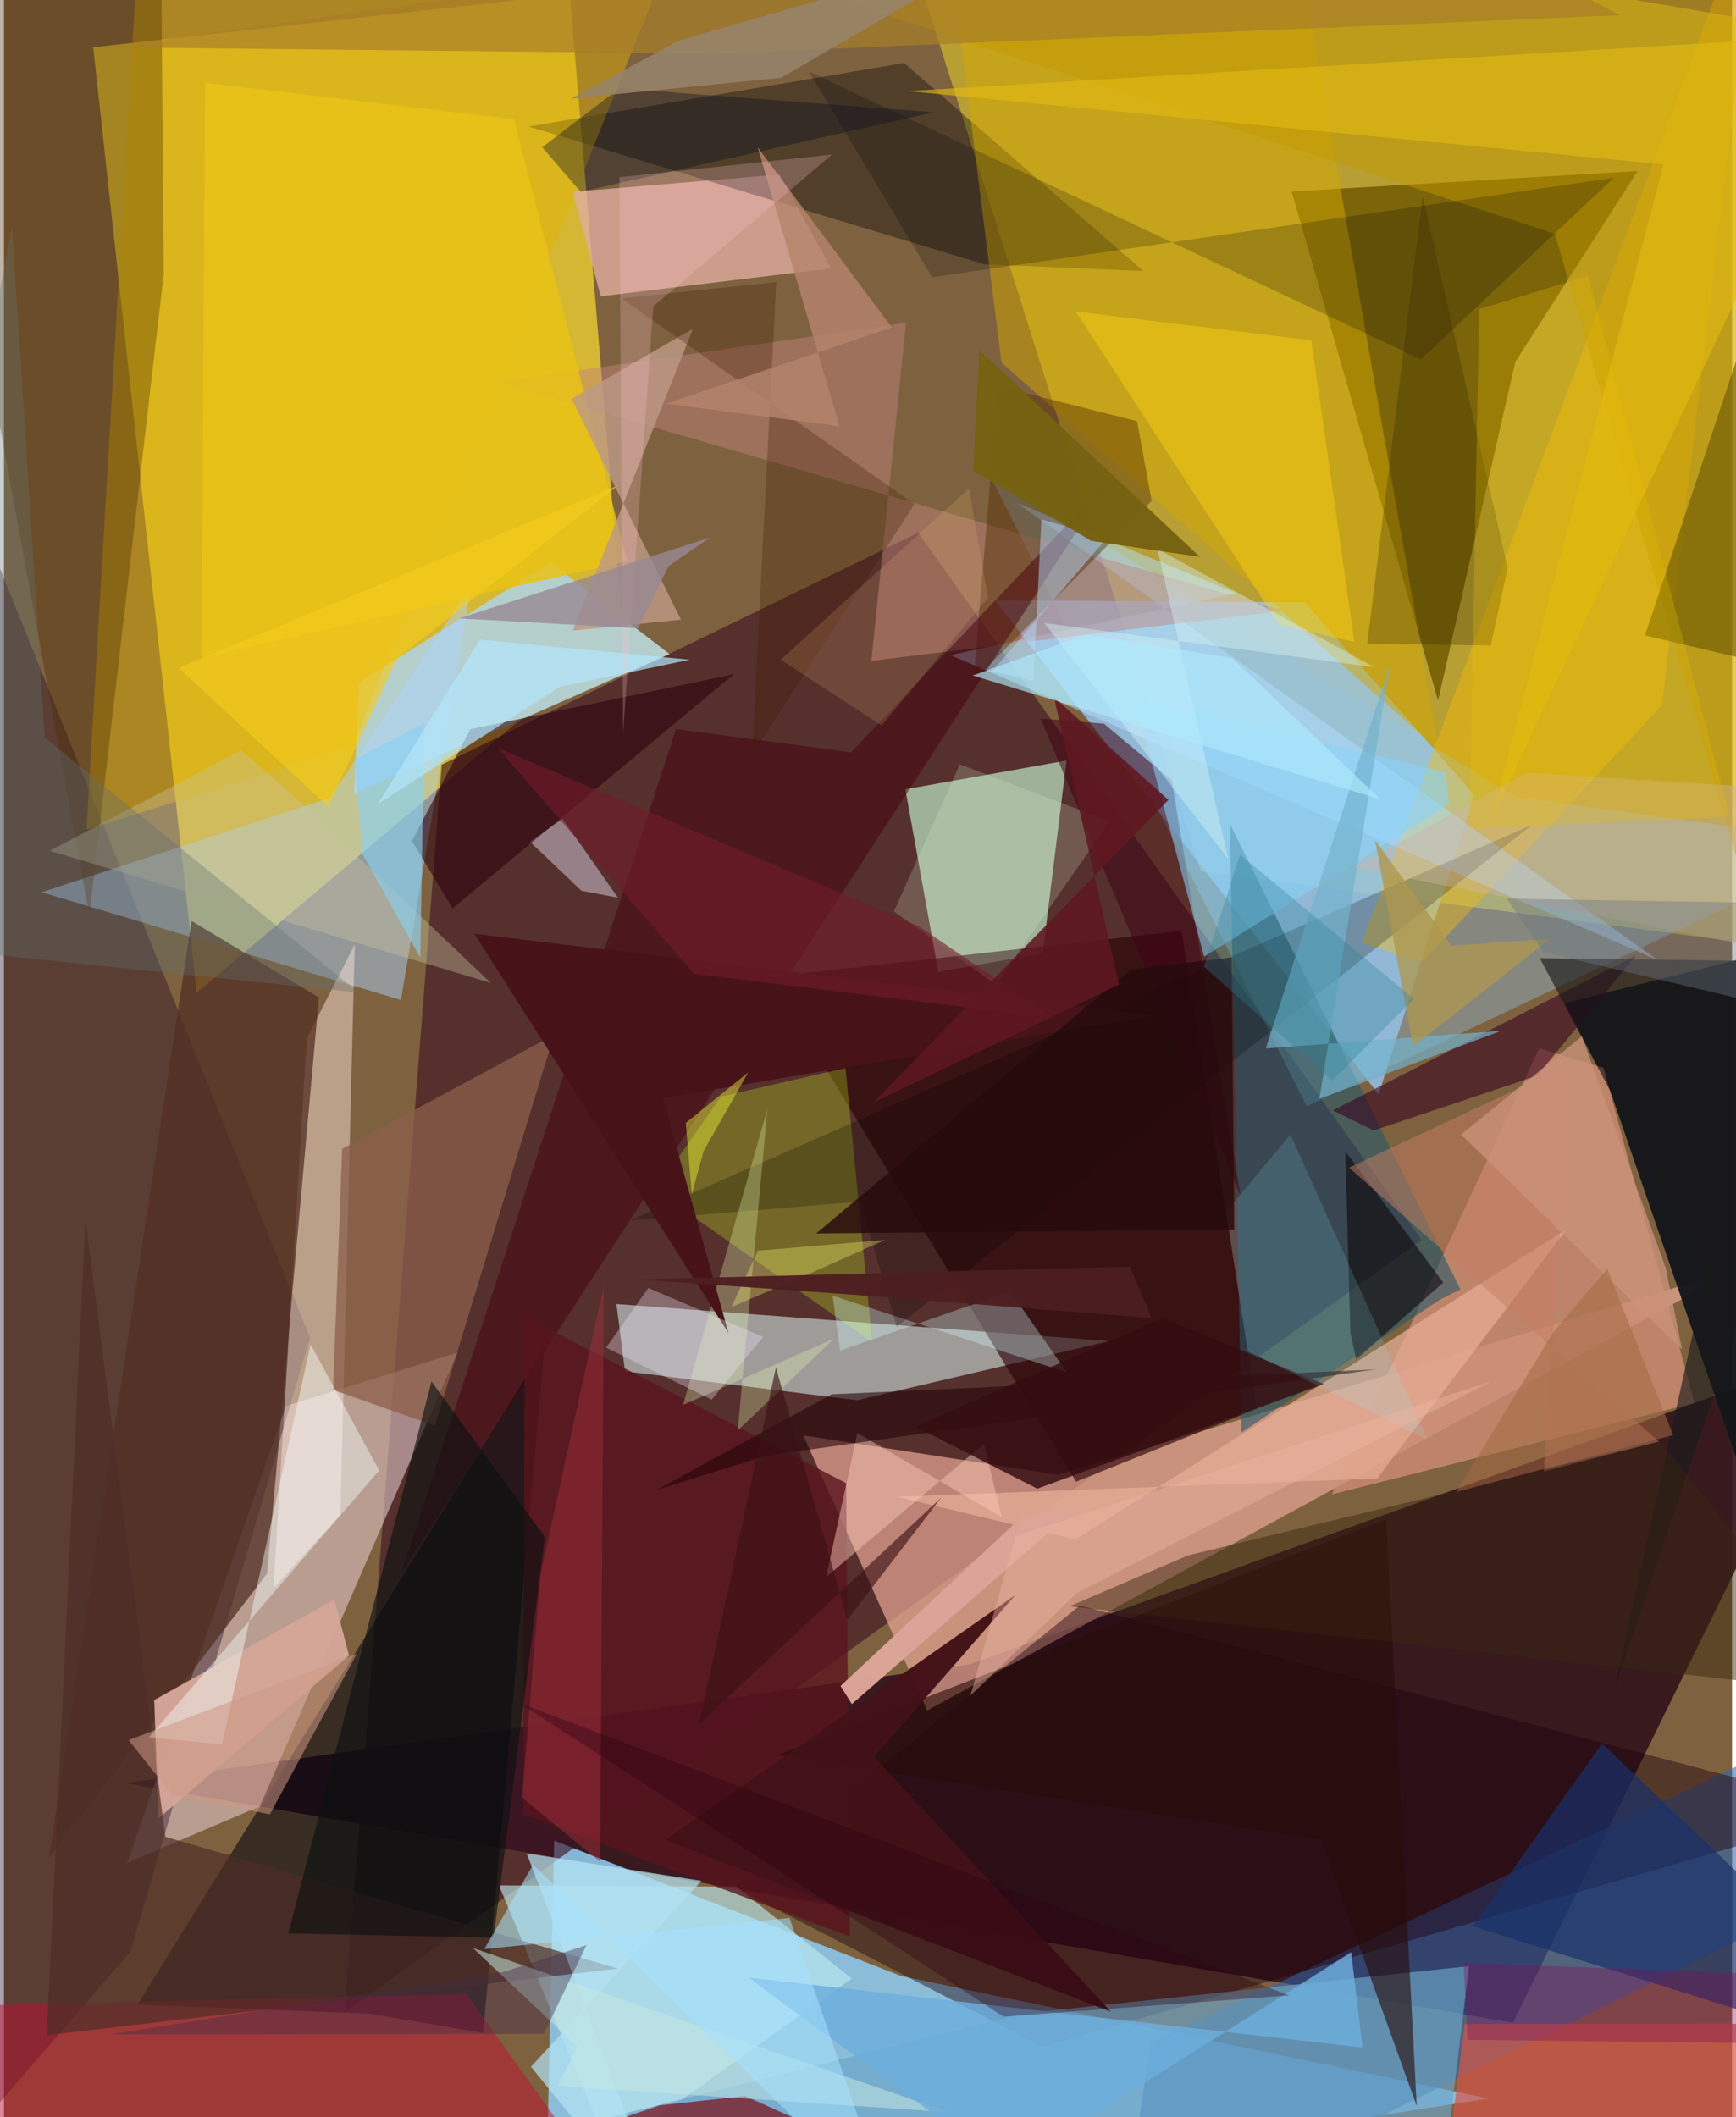 <svg xmlns="http://www.w3.org/2000/svg" width="228" height="278" viewBox="0 0 836 1024"><path fill="#7e623f" d="M0 0h836v1024H0z"/><path fill="#e9cb31" fill-opacity=".808" d="M273.775-2.81l25.713 308.895-206.223 174.05L43.18 22.868z"/><path fill="#ffee25" fill-opacity=".439" d="M426.26-62l152.822 483.468L898 463.32V18.562z"/><path fill="#33151b" fill-opacity=".925" d="M58.302 862.4l408.895-57.402 422.864-152.432L729.99 978.345z"/><path fill="#8dc7e9" fill-opacity=".898" d="M718.2 1014.986L261.75 1086l4.438-195.74 167.7 65.43z"/><path fill="#97ceff" fill-opacity=".733" d="M665.022 529.332l46.353-144.762-82.009-93.183-149.97-1.062z"/><path fill="#3d1324" fill-opacity=".627" d="M442.294 257.664L211.761 369.851l-46.937 603.464 521-373.56z"/><path fill="#e6a695" fill-opacity=".706" d="M510.056 713.283l328.901-99.729-392.31 213.717-59.986-133.024z"/><path fill="#dfc5c6" fill-opacity=".6" d="M219.368 654.272l-82.9 25.696-76.857 220.986 64.18-27.29z"/><path fill="#b5cfce" fill-opacity=".996" d="M169.337 383.737l2.42-53.683 92.637-58.028 57.557 44.308z"/><path fill="#c6f4d0" fill-opacity=".659" d="M452.004 470.003l-15.949-88.257 77.993-13.91-11.528 93.278z"/><path fill="#d7f1ef" fill-opacity=".557" d="M412.688 677.236l121.96-28.603-238.35-17.928 4.145 32.53z"/><path fill="#6e5900" fill-opacity=".816" d="M790.336 82.739l-59.18 92.256-37.384 163.867-70.82-246.24z"/><path fill="#1d001f" fill-opacity=".365" d="M148.074 647.005L-45.592 166.627-62 1086 61.135 944.042z"/><path fill="#14161a" fill-opacity=".965" d="M854.36 753.018l-77.323-225.577L754.84 485.2l103.276-25.87z"/><path fill="#3064ab" fill-opacity=".561" d="M554.91 988.157L898 826.067v83.137L539.568 1086z"/><path fill="#00000b" fill-opacity=".545" d="M176.855 973.935l54.982 9.332 29.665-331.74L64.619 969.603z"/><path fill="#add4ff" fill-opacity=".471" d="M226.042 283.128l-68.2 102.693-139.635 45.724 173.841 52.103z"/><path fill="#cd8d74" fill-opacity=".804" d="M742.711 506.99L642.414 722.773l175.45-44.208-44.066-162.107z"/><path fill="#290005" fill-opacity=".627" d="M606.183 681.439l-36.573-231.2-198.918 22.214 147.964 244.185z"/><path fill="#93c2e3" fill-opacity=".396" d="M731.152 385.425L898 408.235 630.221 535.051l-153.913-306.68z"/><path fill="#e2ada0" fill-opacity=".792" d="M375.161 84.388l24.987 45.402-111.465 13.522-13.619-50.522z"/><path fill="#000005" fill-opacity=".361" d="M474.242 127.829l-220.43-66.626 181.653-30.728 115.674 100.59z"/><path fill="#ffe5de" fill-opacity=".471" d="M146.527 502.158L130.41 768.022l32.339-35.41 6.955-275.801z"/><path fill="#1e000f" fill-opacity=".443" d="M898 875.688l-377.466-99.183-167.656 136.128 149.551 77.292z"/><path fill="#d4a700" fill-opacity=".498" d="M625.624-27.924L455.42-39.274l27.156 214.531 211.79 187.926z"/><path fill="#fabd00" fill-opacity=".396" d="M802.042 341.181L850.34-62 656.754 456.065l29.52 9.272z"/><path fill="#26576a" fill-opacity=".596" d="M593.044 398.443L704.597 623.65l-10.232 5.136-95.694 64.05z"/><path fill="#bdeaf2" fill-opacity=".627" d="M354.374 912.493l-114.906-.612 53.44 128.557 117.226-83.481z"/><path fill="#e1b200" fill-opacity=".455" d="M64.411-17.285L39.934 401.226l128.7-40.35L331.638-44.497z"/><path fill="#6ca4c7" fill-opacity=".671" d="M708.766 950.952L493.96 973.764l-233.145 58.315 435.086 24.462z"/><path fill="#4a2700" fill-opacity=".345" d="M77.277 132.527L41.314 442.504-42.658-16.223l118.8 7.306z"/><path fill="#be1032" fill-opacity=".494" d="M-1.175 1086H310.84l-87.132-121.652L-62 971.14z"/><path fill="#b2ddfd" fill-opacity=".514" d="M596.275 286.868L458.01 316.854l341.763 147.327L489.95 243.255z"/><path fill="#532f25" fill-opacity=".753" d="M90.753 445.42L21.697 898.762l105.566-137.64 25.117-278.67z"/><path fill="#c2837d" fill-opacity=".467" d="M239.268 184.806l197.128-28.715-16.775 163.536 199.62-24.282z"/><path fill="#502900" fill-opacity=".416" d="M481.03 186.852l-12.062 142.624 86.242-87.198-7.046-38.566z"/><path fill="#d4a699" fill-opacity=".973" d="M74.67 879.548l-1.973-57.31 87.14-48.643 7.102 27.126z"/><path fill="#cdff19" fill-opacity=".267" d="M346.906 530.33l-31.7 45.358 104.837 73.449-12.93-132.558z"/><path fill="#43000c" fill-opacity=".498" d="M409.828 363.89l125.814-132.61-343.176 529 132.651-407.7z"/><path fill="#d45548" fill-opacity=".702" d="M880.587 1086l-18.933-107.226-155.03.18L693.135 1086z"/><path fill="#4d2c26" fill-opacity=".682" d="M39.38 589.493L20.696 984.325l276.33-32.21-218.961-63.753z"/><path fill="#8b5f4a" fill-opacity=".761" d="M159.216 672.24l49.245 17.31 57.634-189.033-102.483 55.139z"/><path fill="#5a141d" fill-opacity=".796" d="M252 636.752l-.757 240.756 157.955 59.155-1.758-219.292z"/><path fill="#3f0316" fill-opacity=".545" d="M501.49 347.516l96.761 230.888-33.314-200.998L532.1 350.02z"/><path fill="#17306a" fill-opacity=".686" d="M872.252 982.438l-8.123-52.392-91.042-86.82-62.555 88.48z"/><path fill="#c49800" fill-opacity=".475" d="M898-60.735l-527.642 49.56 379.94 124.247 101.969 350.622z"/><path fill="#e0d7ec" fill-opacity=".478" d="M270.227 395.998l-15.807 11.08 24.923 23.732 17.683 3.378z"/><path fill="#e7ad96" fill-opacity=".714" d="M664.333 715.075l91.826-120.672L518.29 744.626l-86.177-20.698z"/><path fill="#e9c217" fill-opacity=".859" d="M97.357 40.09l-1.893 277.998 206.04-46.653-54.762-213.773z"/><path fill="#37031f" fill-opacity=".584" d="M642.822 537.1l19.831 9.65 79.113-26.493 47.824-58.233z"/><path fill="#7c050d" fill-opacity=".675" d="M520.276 1086l-161.73-72.208-41.261 4.472-166.223 56.178z"/><path fill="#2d000d" fill-opacity=".588" d="M225.634 352.69l127.456-26.608-136.106 113.31-19.588-32.713z"/><path fill="#f7fffc" fill-opacity=".439" d="M181.513 711.17l-33.164-60.926-42.84 193.45-35.397-3.432z"/><path fill="#000409" fill-opacity=".204" d="M778.789 86.03l-329.806 48.076-59.55-99.522 296.06 139.274z"/><path fill="#bd9985" fill-opacity=".82" d="M333.343 158.968l-58.19 146.038 52.373-5.283-52.934-106.828z"/><path fill="#615000" fill-opacity=".561" d="M894.245 253.782L898-6.232 793.908 307.334l67.204 15.8z"/><path fill="#87d3fb" fill-opacity=".549" d="M697.499 373.49l-150.664-35.985 33.796 125.183 118.446-73.652z"/><path fill="#270a08" fill-opacity=".6" d="M683.462 1018.658l-14.804-283.952-294.433 114.141 262.893 40.905z"/><path fill="#d4fbff" fill-opacity=".318" d="M486.758 624.617l-82.295 28.68-3.59-26.661L514.28 663.81z"/><path fill-opacity=".227" d="M431.933 641.705l307.364-242.808-436.654 191.482 111.628-9.201z"/><path fill="#0b1011" fill-opacity=".635" d="M206.834 668.172L137.55 935.086l99.323 2.15 24.817-193.858z"/><path fill="#431218" fill-opacity=".98" d="M535.453 972.954L420.93 849.71l68.378-78.271L319.94 889.952z"/><path fill="#0c0306" fill-opacity=".565" d="M696.304 620.297l-47.406-63.473 2.473 87.91 2.793 12.777z"/><path fill="#b3e2f4" fill-opacity=".706" d="M325.117 1086l-72.245-189.608 84.543 13.286-82.44 89.94z"/><path fill="#a77f28" fill-opacity=".698" d="M649.576-62L781.851 7.363 344.325 25.984 51.63 22.857z"/><path fill="#f9c8b7" fill-opacity=".471" d="M412.868 693.093l69.867 40.727-8.615-35.535-76.356 64.41z"/><path fill="#c9c3a2" fill-opacity=".38" d="M114.771 362.9l25.286 21.948 95.565 90.616-213.475-63.99z"/><path fill="#b6d8f8" fill-opacity=".482" d="M501.895 251.273l31.806 8.775-55.67 64.687 19.997 4.484z"/><path fill="#25040a" fill-opacity=".592" d="M368.469 704.125l295.03-41.788-263.043 12.042-84.79 46.266z"/><path fill="#74b3cd" fill-opacity=".678" d="M610.435 507.096l114.013-8.557-88.084 32.887 34.215-210.284z"/><path fill="#dba598" fill-opacity=".984" d="M491.38 734.607l28.536-6.078-109.736 95.68-5.475-8.792z"/><path fill="#e1ba13" fill-opacity=".62" d="M898 16.446L719.26 397.333l83.571-317.807L437.09 44.052z"/><path fill="#060c23" fill-opacity=".365" d="M297.747 42.727l152.125 11.59-170.884 38.448-18.612-21.54z"/><path fill="#9e2e3b" fill-opacity=".486" d="M290.224 621.503L288.4 900.518l-37.797-31.1 8.933-107.776z"/><path fill="#89d1f2" fill-opacity=".627" d="M169.517 367.23l33.902-17.475-2.02 113.39-27.929-50.036z"/><path fill="#c67e64" fill-opacity=".506" d="M800.635 697.267l-55.671 14.485 13.423-197.338-107.678 50.321z"/><path fill="#e9fbb3" fill-opacity=".298" d="M369.37 536.349l-40.826 143.178 73.09-32.128-46.676 44.498z"/><path fill="#ffd513" fill-opacity=".412" d="M653.32 310.517l-20.853-145.905-113.947-13.956 98.392 151.569z"/><path fill="#471319" d="M350.549 644.852l-31.79-113.716 237.046-39.855-328.254-39.67z"/><path fill="#c6e6e3" fill-opacity=".533" d="M226.853 942.166l50.657 47.771-9.753 18.976 189.401 12.672z"/><path fill="#332700" fill-opacity=".278" d="M719.252 312.2l8.207-37.449-41.125-179.887-26.819 216.46z"/><path fill="#d1b2a5" fill-opacity=".404" d="M736.583 373.758l-83.541 45.838L898 467.938V383.78z"/><path fill="#96836b" fill-opacity=".867" d="M274.354 47.731l101.627-10.138L485.56-26.12 326.433 19.644z"/><path fill="#d7f2f8" fill-opacity=".42" d="M592.279 415.329l-89.023-114.017 159.77 21.422-105.055-57.295z"/><path fill="#6daedd" fill-opacity=".827" d="M360.107 956.443l125.82 92.635 165.81-104.874 5.498 46.086z"/><path fill="#3f1b03" fill-opacity=".286" d="M440.513 243.81l-78.615 121.305 11.722-228.701-75.027 7.85z"/><path fill="#b5846d" fill-opacity=".812" d="M404.209 206.175L364.63 71.223l64.857 87.177-109.25 36.844z"/><path fill="#f1e8fa" fill-opacity=".329" d="M342.377 676.936l24.905-30.335-55.552-23.644-20.426 28.86z"/><path fill="#cd9985" fill-opacity=".545" d="M81.626 868.49l47.022 9.013 42.063-77.624-110.379 41.76z"/><path fill="#350d11" fill-opacity=".835" d="M499.89 719.998l138.549-50.61-77.73-31.975-119.907 52.538z"/><path fill="#627071" fill-opacity=".341" d="M-62 455.788l233.611 24.304-151.87-123.284L3.855 109.682z"/><path fill="#19191b" fill-opacity=".627" d="M742.978 463.412L823.57 615.21l-44.477 201.94L898 465.418z"/><path fill="#b2e6fa" fill-opacity=".714" d="M180.937 388.827l87.846-56.598 63.008-13.16-101.503-9.682z"/><path fill="#766211" fill-opacity=".969" d="M468.838 227.6l57.112 34.002 52.64 7.757-106.723-100.012z"/><path fill="#8becfe" fill-opacity=".153" d="M622.377 548.74L591.3 585.905l10.365 67.565 86.971 42.768z"/><path fill="#e0f6d5" fill-opacity=".208" d="M462.432 369.65l-31.885 71.179 49.374 35.382 55.042-78.949z"/><path fill="#432c49" fill-opacity=".42" d="M51.317 983.975l189.909-30.07 40.597-13.131-20.659 42.943z"/><path fill="#ffc2cf" fill-opacity=".243" d="M314.122 148.165l-14.62 206.714-1.76-269.171L400.644 74.72z"/><path fill="#372510" fill-opacity=".471" d="M515.434 776.938L898 819.266l-96.592-122.138-228.416 55.108z"/><path fill="#721b29" fill-opacity=".596" d="M507.358 492.313l-64.932-44.466-203.597-86.142 95.028 109.277z"/><path fill="#a5e2ff" fill-opacity=".545" d="M428.973 1069.88l-48.957-142.238-147.627 15.071 23.566-40.804z"/><path fill="#ad9750" fill-opacity=".769" d="M700.4 457.448l-37.087-51.117 18.386 99.868 66.171-52.077z"/><path fill="#3a1014" fill-opacity=".624" d="M408.03 783.44l45.372-59.077-117.029 109.384 37.074-172.34z"/><path fill="#e9bf03" fill-opacity=".267" d="M713.679 149.533l-4.764 251.294 125.864-5.651-68.452-261.743z"/><path fill="#800e58" fill-opacity=".361" d="M708.008 986.572l-1.859-37.274 164.146 6.25L898 988.864z"/><path fill="#260a0d" fill-opacity=".812" d="M545.232 468.865L392.907 596.583l202.28-1.913-1.301-131.612z"/><path fill="#fdc775" fill-opacity=".165" d="M375.743 319.091l91.092-82.798 9.26 52.85-51.562 61.734z"/><path fill="#5f1720" fill-opacity=".878" d="M539.44 476.183l-118.907 57.102 142.809-146.397-55.376-49.658z"/><path fill="#2c0012" fill-opacity=".357" d="M621.824 965.106l-138.251 10.276-47.875-31.287L248.973 823.49z"/><path fill="#cb937b" fill-opacity=".757" d="M803.989 613.489l7.856 39.29-106.93-104.009 58.437-47.536z"/><path fill="#f8fd78" fill-opacity=".329" d="M351.876 632.185l40.277-17.251 34.164-15.241-61.588 5.219z"/><path fill="#978894" fill-opacity=".792" d="M341.65 259.957l-20.144 13.858-14.715 30.103-86.632-4.83z"/><path fill="#2a7f96" fill-opacity=".322" d="M597.96 413.346l-17.401 54.256 62.012 54.96 39.548-39.44z"/><path fill="#ecf535" fill-opacity=".439" d="M332.78 577.455l-2.953-34.343 30.212-24.434-21.603 38.16z"/><path fill="#eeb6a3" fill-opacity=".431" d="M489.415 742.982l230.674-75.112-200.854 102.468-51.687 49.75z"/><path fill="#f5cc1e" fill-opacity=".627" d="M190.197 318.437l107.143-83.763-212.874 88.353 72.326 67.057z"/><path fill="#aeeafc" fill-opacity=".663" d="M594.174 318.361l71.775 68.3-197.256-59.954 54.941-19.82z"/><path fill="#6b7485" fill-opacity=".404" d="M898 437.465v59.315l-153.204-36.254-17.898-25.895z"/><path fill="#a36a43" fill-opacity=".541" d="M702.653 721.566l46.795-77.166 26.16-30.78 31.896 80.492z"/><path fill="#4e1e21" fill-opacity=".957" d="M544.66 612.631l-238.067 6.193 101.743 7.194 146.893 11.456z"/></svg>